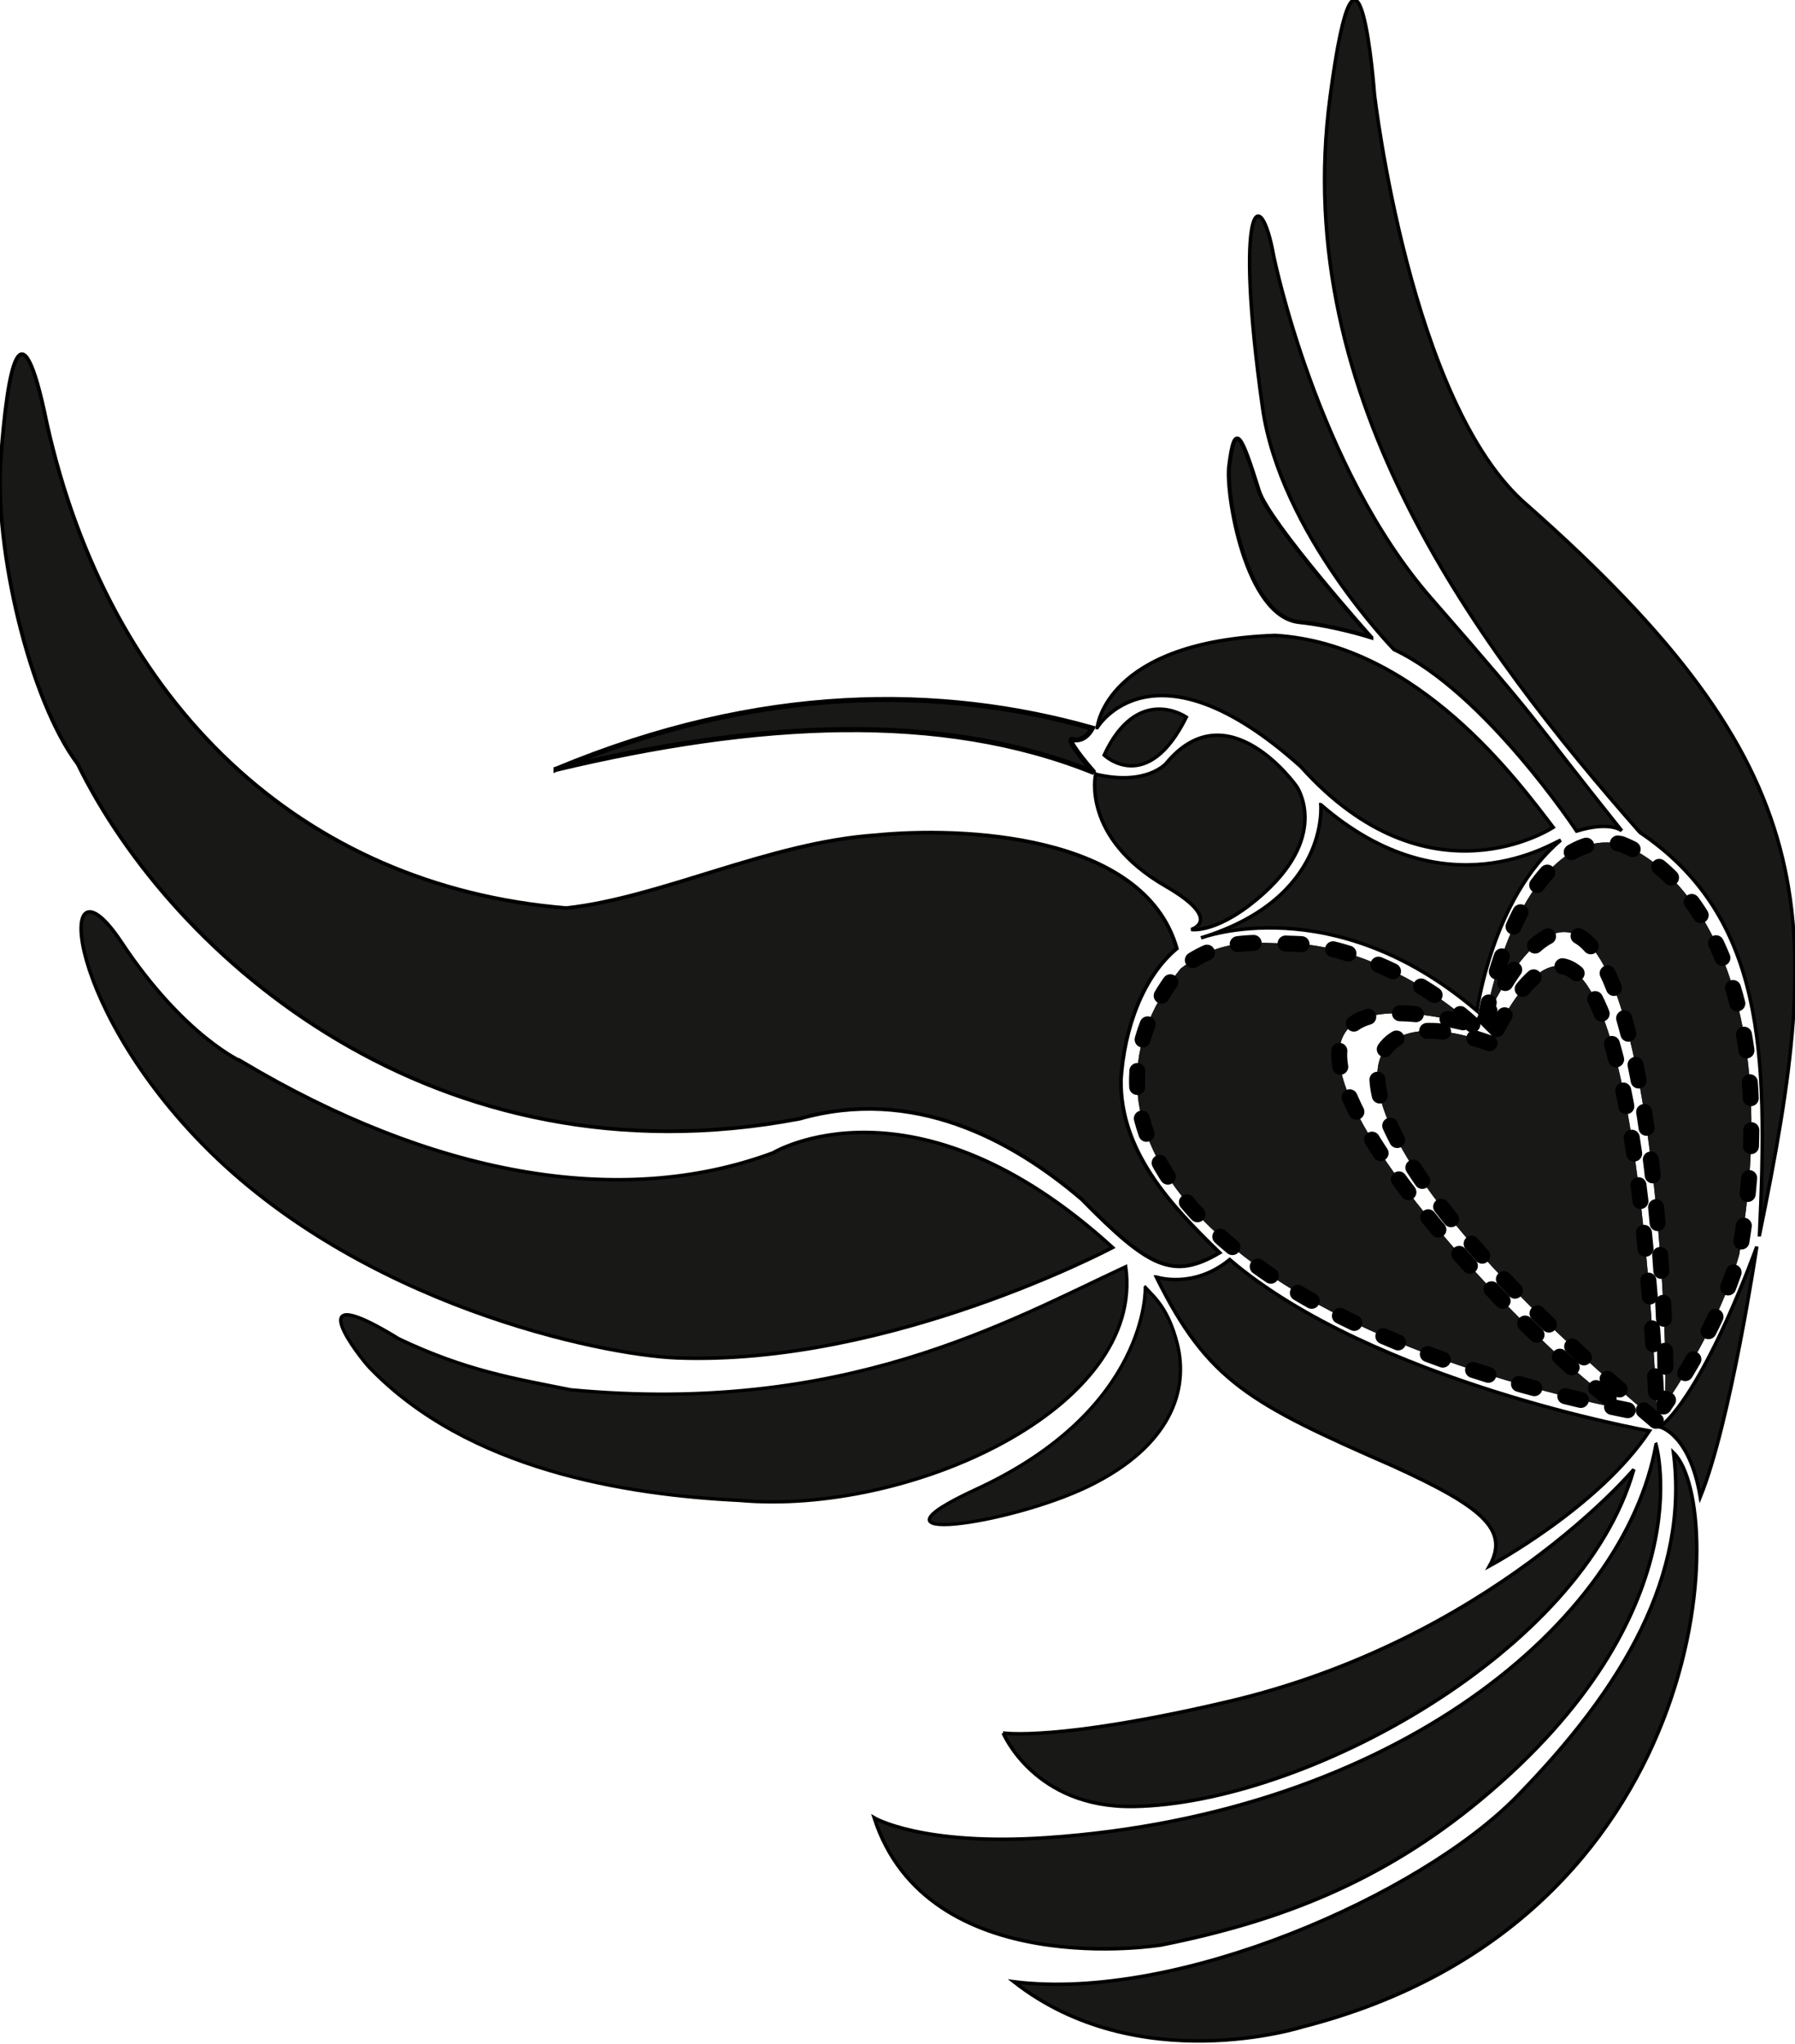 <svg height="583" width="512" xmlns="http://www.w3.org/2000/svg"><g fill="#181816"><path d="m312.972 207.542s2.211-24.576 50.744-26.285c40.917 2.436 69.585 42.069 79.312 54.744 0 0-35.465 23.502-71.995-17.313-42.127-37.797-58.06-11.146-58.06-11.146z"/><path d="m312.972 207.542s2.211-24.576 50.744-26.285c40.917 2.436 69.585 42.069 79.312 54.744 0 0-35.465 23.502-71.995-17.313-42.127-37.797-58.06-11.146-58.06-11.146z" stroke="#000" stroke-width="1.003"/><path d="m312.511 220.849s-4.145 17.998 19.92 31.916c16.789 9.71 7.347 12.374 7.347 12.374s7.794 1.411 20.894-10.509c18.605-16.93 9.149-30.348 9.149-30.348s-19.616-27.822-37.211-6.506c-0.0 0-5.567 6.531-20.098 3.073z"/><path d="m312.511 220.849s-4.145 17.998 19.92 31.916c16.789 9.71 7.347 12.374 7.347 12.374s7.794 1.411 20.894-10.509c18.605-16.93 9.149-30.348 9.149-30.348s-19.616-27.822-37.211-6.506c-0.0 0-5.567 6.531-20.098 3.073z" stroke="#000" stroke-width="1.003"/><path d="m376.739 229.54s2.587 26.71-34.158 37.999c0 0 37.669-14.252 78.726 20.829 0 0 4.298-32.184 23.854-48.693-2.225.644-32.777 20.787-68.421-10.135z"/><path d="m376.739 229.54s2.587 26.71-34.158 37.999c0 0 37.669-14.252 78.726 20.829 0 0 4.298-32.184 23.854-48.693-2.225.644-32.777 20.787-68.421-10.135z" stroke="#000" stroke-width="1.003"/><path d="m314.933 215.401s12.254 11.744 23.468-10.835c-0 0-13.934-9.714-23.468 10.835z"/><path d="m314.933 215.401s12.254 11.744 23.468-10.835c-0 0-13.934-9.714-23.468 10.835z" stroke="#000" stroke-width=".966"/><path d="m324.975 210.565c.459 1.531-.263 3.09-1.614 3.481-1.352.391-2.82-.533-3.28-2.064-.459-1.531.263-3.089 1.615-3.48 1.352-.391 2.82.532 3.279 2.063z"/><path d="m501.879 352.233c2.398-51.962 1.514-90.731-34.132-114.791-45.841-52.186-99.731-123.307-88.401-209.447 8.188-62.254 12.684-1.243 12.684-1.243s10.135 88.776 43.531 117.29c85.084 75.112 85.182 116.327 66.318 208.192z"/><path d="m501.879 352.233c2.398-51.962 1.514-90.731-34.132-114.791-45.841-52.186-99.731-123.307-88.401-209.447 8.188-62.254 12.684-1.243 12.684-1.243s10.135 88.776 43.531 117.29c85.084 75.112 85.182 116.327 66.318 208.192z" stroke="#000" stroke-width="1.003"/><path d="m363.331 73.153s12.254 60.12 44.838 97.428c34.233 39.198 25.75 30.525 54.422 66.41 0 0-3.189-2.88-12.885.071 0 0-26.215-39.685-52.092-51.774 0 0-32.438-33.238-37.493-69.039-8.208-58.137-.727-65.054 3.21-43.095z"/><path d="m363.331 73.153s12.254 60.12 44.838 97.428c34.233 39.198 25.75 30.525 54.422 66.41 0 0-3.189-2.88-12.885.071 0 0-26.215-39.685-52.092-51.774 0 0-32.438-33.238-37.493-69.039-8.208-58.137-.727-65.054 3.21-43.095z" stroke="#000" stroke-width="1.003"/><path d="m391.143 181.84s-29.217-32.774-32.055-41.808c-5.011-15.955-6.881-20.54-8.5-6.841-.898 7.602 4.617 42.663 20.031 44.265 10.23 1.063 20.524 4.385 20.524 4.385z"/><path d="m391.143 181.84s-29.217-32.774-32.055-41.808c-5.011-15.955-6.881-20.54-8.5-6.841-.898 7.602 4.617 42.663 20.031 44.265 10.23 1.063 20.524 4.385 20.524 4.385z" stroke="#000" stroke-width="1.163"/><path d="m.231 130.92c-1.894 25.264 8.093 68.671 21.918 86.991 27.119 55.465 102.288 120.936 205.958 101.208 32.223-9.194 60.274 5.776 80.389 22.936 19.347 19.714 26.128 23.097 39.377 15.294-13.739-13.307-28.446-28.859-28.14-49.361.965-14.886 6.391-29.476 15.941-37.426-9.429-33.086-62.261-34.683-85.802-32.318-30.485 2.06-61.095 17.79-88.322 20.793-75.603-6.192-130.407-58.233-148.21-138.35-7.547-36.9-11.217-15.029-13.11 10.234z"/><path d="m.231 130.92c-1.894 25.264 8.093 68.671 21.918 86.991 27.119 55.465 102.288 120.936 205.958 101.208 32.223-9.194 60.274 5.776 80.389 22.936 19.347 19.714 26.128 23.097 39.377 15.294-13.739-13.307-28.446-28.859-28.14-49.361.965-14.886 6.391-29.476 15.941-37.426-9.429-33.086-62.261-34.683-85.802-32.318-30.485 2.06-61.095 17.79-88.322 20.793-75.603-6.192-130.407-58.233-148.21-138.35-7.547-36.9-11.217-15.029-13.11 10.234z" stroke="#000" stroke-width="1.058"/><path d="m69.252 303.002c53.433 31.787 107.019 42.246 151.221 25.865 0 0 40.355-24.524 96.879 26.991 0 0-63.458 33.73-124.119 31.5-21.952-.807-90.731-15.244-135.528-61.065-40.692-41.623-41.347-85.076-23.075-57.536 18.002 27.13 34.623 34.246 34.623 34.246z"/><path d="m69.252 303.002c53.433 31.787 107.019 42.246 151.221 25.865 0 0 40.355-24.524 96.879 26.991 0 0-63.458 33.73-124.119 31.5-21.952-.807-90.731-15.244-135.528-61.065-40.692-41.623-41.347-85.076-23.075-57.536 18.002 27.13 34.623 34.246 34.623 34.246z" stroke="#000" stroke-width="1.003"/><path d="m162.769 396.443c77.936 7.358 124.429-19.351 158.33-35.111 5.681 40.532-61.959 71.024-110.213 66.672-32.274-1.568-77.432-8.679-105.494-37.896-2.706-2.817-21.231-26.439 8.386-8.193 19.184 9.115 32.868 11.293 48.99 14.528z"/><path d="m162.769 396.443c77.936 7.358 124.429-19.351 158.33-35.111 5.681 40.532-61.959 71.024-110.213 66.672-32.274-1.568-77.432-8.679-105.494-37.896-2.706-2.817-21.231-26.439 8.386-8.193 19.184 9.115 32.868 11.293 48.99 14.528z" stroke="#000" stroke-width=".961"/><path d="m329.818 364.279c14.708 29.729 26.659 36.064 67.676 53.992 25.01 11.436 33.21 18.006 27.375 28.42 0 0 31.096-16.644 45.614-38.507 0 0-78.789-13.963-119.735-48.882-10.362 8.526-20.93 4.977-20.93 4.977z"/><path d="m329.818 364.279c14.708 29.729 26.659 36.064 67.676 53.992 25.01 11.436 33.21 18.006 27.375 28.42 0 0 31.096-16.644 45.614-38.507 0 0-78.789-13.963-119.735-48.882-10.362 8.526-20.93 4.977-20.93 4.977z" stroke="#000" stroke-width="1.003"/><path d="m326.668 367.224s1.277 34.789-48.288 57.621c-35.673 16.433 9.228 10.238 32.118-.886 23.542-11.441 28.668-27.518 25.292-40.72-2.577-10.079-6.542-13.225-9.122-16.015z"/><path d="m326.668 367.224s1.277 34.789-48.288 57.621c-35.673 16.433 9.228 10.238 32.118-.886 23.542-11.441 28.668-27.518 25.292-40.72-2.577-10.079-6.542-13.225-9.122-16.015z" stroke="#000" stroke-width=".937"/><path d="m501.094 355.622s-14.346 40.269-27.536 51.454c0 0 8.431 2.005 11.427 19.934 8.592-21.045 16.109-71.388 16.109-71.388z"/><path d="m501.094 355.622s-14.346 40.269-27.536 51.454c0 0 8.431 2.005 11.427 19.934 8.592-21.045 16.109-71.388 16.109-71.388z" stroke="#000" stroke-width="1.003"/><path d="m472.354 412.056s14.051 48.101-50.035 101.339c-28.155 23.39-57.36 34.686-91.035 41.423 0 0-66.674 10.947-81.935-36.265 0 0 13.674 8.085 49.165 5.67 99.927-6.801 164.902-61.888 173.839-112.167z"/><path d="m472.354 412.056s14.051 48.101-50.035 101.339c-28.155 23.39-57.36 34.686-91.035 41.423 0 0-66.674 10.947-81.935-36.265 0 0 13.674 8.085 49.165 5.67 99.927-6.801 164.902-61.888 173.839-112.167z" stroke="#000" stroke-width="1.003"/><path d="m286.143 494.355s8.87 21.389 37.131 20.955c48.839-.751 128.142-44.064 142.753-96.16 0 0-41.053 48.777-115.89 66.285-48.612 11.373-63.995 8.92-63.995 8.92z"/><path d="m286.143 494.355s8.87 21.389 37.131 20.955c48.839-.751 128.142-44.064 142.753-96.16 0 0-41.053 48.777-115.89 66.285-48.612 11.373-63.995 8.92-63.995 8.92z" stroke="#000" stroke-width="1.003"/><path d="m477.348 414.406c15.793 15.357 11.512 133.699-105.803 163.766 0 0-46.809 14.96-82.35-12.858 46.734 5.833 115.879-24.697 143.411-52.804 30.643-31.281 49.176-63.401 44.742-98.105z"/><path d="m477.348 414.406c15.793 15.357 11.512 133.699-105.803 163.766 0 0-46.809 14.96-82.35-12.858 46.734 5.833 115.879-24.697 143.411-52.804 30.643-31.281 49.176-63.401 44.742-98.105z" stroke="#000" stroke-width="1.003"/><path d="m158.594 219.445c58.49-24.384 109.908-23.889 152.964-11.75 0 0-1.89 4.127-5.659 3.231-1.327-.315.387 2.813 6.158 9.442-43.866-17.733-96.235-14.566-153.463-.923z"/><path d="m158.594 219.445c58.49-24.384 109.908-23.889 152.964-11.75 0 0-1.89 4.127-5.659 3.231-1.327-.315.387 2.813 6.158 9.442-43.866-17.733-96.235-14.566-153.463-.923z" stroke="#000" stroke-width="1.454"/><path d="m419.969 292.257s-9.457-9.25-24.474-16.072c-7.508-3.41-17.171-6.745-26.207-6.951-11.087-.252-20.915-1.925-32.515 7.058-37.613 46.214 11.323 102.731 128.814 126.251-12.481-1.075-147.936-135.832-45.619-110.286z"/><path d="m419.969 292.257s-9.457-9.25-24.474-16.072c-7.508-3.41-17.171-6.745-26.207-6.951-11.087-.252-20.915-1.925-32.515 7.058-37.613 46.214 11.323 102.731 128.814 126.251-12.481-1.075-147.936-135.832-45.619-110.286z" stroke="#000" stroke-dasharray="4.56 9.12" stroke-linecap="round" stroke-width="4.56"/><path d="m423.787 290.445s1.538-11.019 7.219-24.486c5.681-13.467 16.113-28.462 31.435-25.188 23.006 8.986 46.02 47.079 33.65 117.121-6.309 22.317-21.591 43.328-21.591 43.328 2.735.511-3.45-204.582-50.714-110.775z"/><path d="m423.787 290.445s1.538-11.019 7.219-24.486c5.681-13.467 16.113-28.462 31.435-25.188 23.006 8.986 46.02 47.079 33.65 117.121-6.309 22.317-21.591 43.328-21.591 43.328 2.735.511-3.45-204.582-50.714-110.775z" stroke="#000" stroke-dasharray="4.56 9.12" stroke-linecap="round" stroke-width="4.56"/><path d="m424.863 297.593c-41.973-15.358-57.52 19 47.908 108.07-2.225-49.139-11.199-182.413-47.908-108.07z"/><path d="m424.863 297.593c-41.973-15.358-57.52 19 47.908 108.07-2.225-49.139-11.199-182.413-47.908-108.07z" stroke="#000" stroke-dasharray="4.56 9.12" stroke-linecap="round" stroke-width="4.56"/></g></svg>